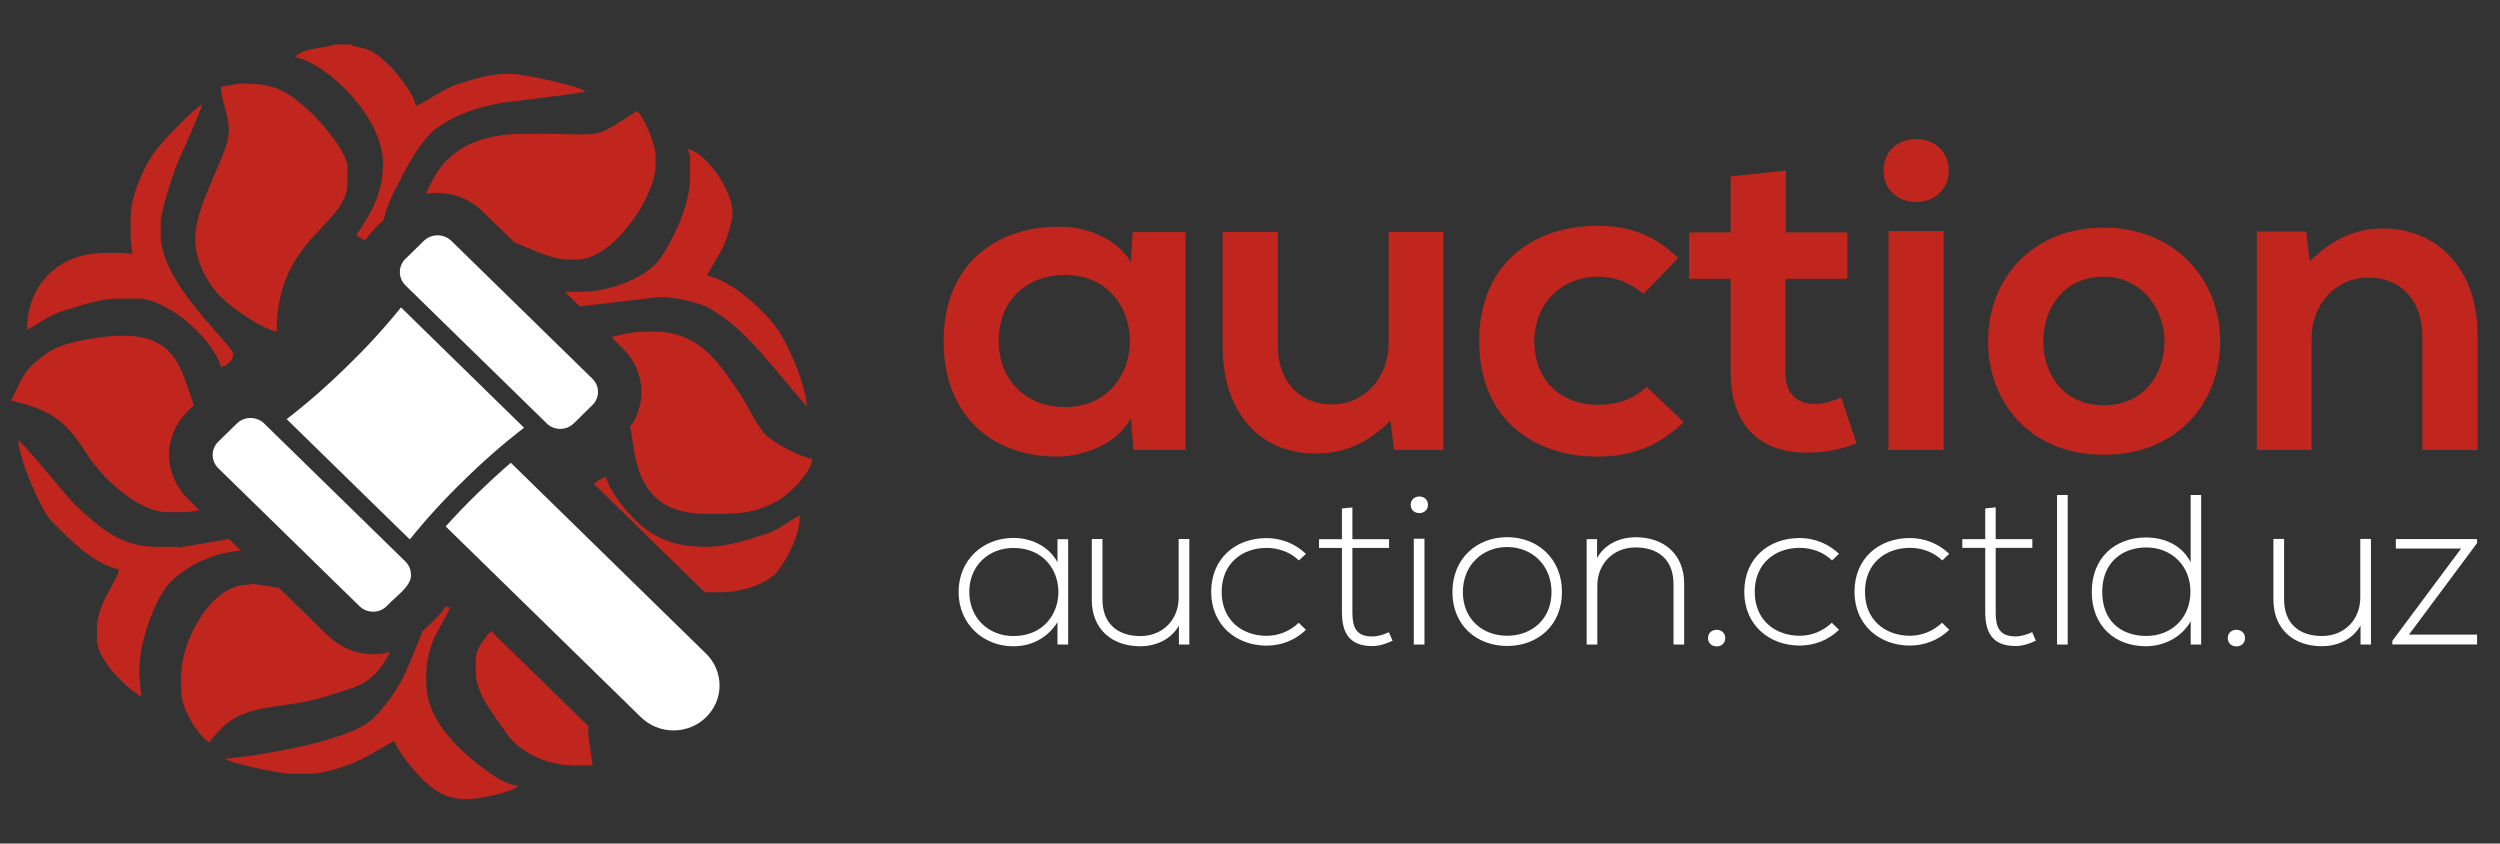 <svg width="163" height="55" viewBox="0 0 163 55" fill="none" xmlns="http://www.w3.org/2000/svg">
<rect x="0" y="0" width="163" height="55" fill="#333333" stroke="none"/>
<path fill-rule="evenodd" clip-rule="evenodd" d="M21.848 2.895H22.829C22.977 2.988 23.178 3.032 23.405 3.082C23.708 3.148 24.057 3.224 24.387 3.442C24.751 3.659 25.008 3.912 25.299 4.198C25.376 4.274 25.456 4.353 25.541 4.434C25.887 4.765 27.099 6.305 27.099 6.912C27.279 6.863 27.651 6.641 28.081 6.384C28.619 6.063 29.247 5.688 29.697 5.535C29.767 5.513 29.841 5.489 29.917 5.464C30.769 5.19 31.926 4.819 32.986 4.819H33.332C34.198 4.819 37.892 5.644 38.18 5.976C38.123 6.033 33.332 6.636 32.813 6.693C31.082 6.968 29.639 7.519 28.485 8.344C27.561 9.005 26.58 10.71 26.061 11.811C25.714 12.418 25.368 13.131 25.137 13.847C25.108 13.971 25.066 14.146 25.007 14.338L24.413 14.919V14.929C24.193 15.146 24 15.386 23.836 15.646C23.581 15.597 23.37 15.465 23.233 15.333L23.241 15.32C24.047 14.113 24.964 12.739 24.964 10.766V10.6C24.964 7.737 21.501 4.215 19.251 3.721C19.514 3.325 20.367 3.187 21.041 3.078C21.399 3.02 21.707 2.971 21.848 2.895ZM12.639 26.42C12.553 26.178 12.473 25.939 12.395 25.704C11.699 23.622 11.12 21.888 7.996 21.888C6.496 21.888 4.072 22.329 3.206 22.933C1.77 23.926 1.609 24.267 1.045 25.459C0.952 25.655 0.848 25.874 0.726 26.124C0.726 26.124 0.725 26.124 0.725 26.123V26.127C0.725 26.126 0.726 26.125 0.726 26.124C3.668 26.784 4.418 27.666 5.803 29.812C6.611 31.023 8.92 33.391 10.94 33.391H11.863C12.248 33.391 12.632 33.34 13.007 33.265L12.212 32.489V32.479C11.835 32.107 11.537 31.666 11.333 31.182C11.126 30.691 11.017 30.177 11.017 29.663C11.017 29.149 11.126 28.634 11.333 28.143C11.537 27.659 11.835 27.218 12.212 26.847V26.837L12.639 26.42ZM14.932 35.146L11.632 35.706L11.574 35.65H10.189C7.855 35.65 6.447 34.347 5.204 33.196C5.095 33.095 4.987 32.995 4.879 32.897C4.549 32.559 3.959 31.855 3.341 31.116C2.447 30.047 1.493 28.908 1.186 28.714C1.244 29.925 2.686 33.338 3.379 33.998C3.44 34.059 3.502 34.122 3.566 34.187C4.649 35.279 6.13 36.773 7.765 37.136C7.681 37.478 7.465 37.872 7.225 38.31C6.809 39.068 6.322 39.956 6.322 40.934V41.76C6.322 42.97 8.284 44.954 9.208 45.392L9.092 44.072V43.63C9.092 41.76 10.131 39.063 10.997 38.071C12.032 36.986 13.67 36.076 15.703 35.9L14.932 35.146ZM18.184 38.324L16.537 38.071L16.133 38.127C13.767 38.127 11.805 41.76 11.805 44.072V44.954C11.805 46.221 12.844 47.873 13.651 48.42V48.417C14.998 46.471 16.473 46.263 18.35 45.998C19.288 45.866 20.327 45.72 21.5 45.335C21.718 45.264 21.923 45.199 22.115 45.139C23.401 44.735 24.16 44.496 24.963 43.299C25.133 43.055 25.293 42.789 25.436 42.501C25.07 42.605 24.694 42.659 24.322 42.659C23.799 42.659 23.273 42.552 22.767 42.35C22.278 42.154 21.83 41.866 21.45 41.501L21.426 41.491L18.184 38.324ZM27.541 41.156C27.511 41.261 27.48 41.353 27.446 41.425C27.158 42.141 26.869 42.854 26.581 43.518C26.119 44.672 25.08 46.214 24.157 46.984C22.714 48.251 17.347 49.239 14.692 49.462C14.865 49.737 18.328 50.453 18.963 50.453H20.232C21.098 50.453 22.714 49.903 23.291 49.628C23.643 49.494 24.404 49.052 24.982 48.715C25.352 48.5 25.648 48.328 25.715 48.307C25.888 48.968 27.042 50.288 27.504 50.785C27.527 50.806 27.551 50.827 27.574 50.847C28.35 51.536 28.99 52.105 30.447 52.105C31.371 52.105 33.506 51.611 33.795 51.223C32.64 51.223 30.62 49.405 29.928 48.745C29.005 47.863 27.793 46.324 27.793 44.563V43.849C27.793 43.08 28.081 42.032 28.37 41.481C28.419 41.386 28.516 41.206 28.631 40.993C28.916 40.462 29.31 39.729 29.351 39.61C29.205 39.587 29.131 39.553 29.068 39.523C28.693 40.106 28.18 40.575 27.683 41.027C27.634 41.07 27.587 41.113 27.541 41.156ZM32.016 41.144C31.45 41.769 31.023 42.4 31.023 42.914V43.849C31.023 45.016 31.913 46.251 32.602 47.207C32.791 47.469 32.964 47.71 33.1 47.923C33.851 48.967 35.582 49.903 37.371 49.903H38.641L38.352 47.866V47.335L32.016 41.144ZM43.834 44.84C43.819 44.833 43.794 44.811 43.794 44.811L43.801 44.805L42.475 43.509C42.514 43.4 42.555 43.287 42.595 43.172L44.007 44.552C43.95 44.649 43.892 44.745 43.834 44.84ZM45.945 38.615H47.01C48.452 38.615 50.126 38.008 50.703 37.239C51.337 36.413 52.145 34.929 52.146 33.61C51.811 33.77 51.544 33.944 51.28 34.118C50.815 34.421 50.358 34.721 49.549 34.93C48.741 35.205 47.24 35.647 46.259 35.647H45.913C44.009 35.647 42.797 35.096 41.758 34.217C41.065 33.61 39.738 32.124 39.507 31.079C39.253 31.159 38.905 31.36 38.738 31.569L45.945 38.615ZM41.081 27.842C41.147 28.128 41.2 28.419 41.238 28.714C41.585 31.633 42.681 33.504 46.086 33.504H46.663C48.683 33.504 49.433 33.338 50.761 32.621C51.396 32.237 52.896 30.86 52.954 29.925C51.973 29.706 50.53 28.933 49.895 28.329C49.555 27.971 49.194 27.327 48.838 26.69C48.589 26.246 48.343 25.805 48.106 25.467C48.029 25.357 47.953 25.246 47.876 25.136C46.683 23.41 45.44 21.612 42.566 21.612H42.45C41.496 21.612 40.638 21.756 39.855 21.979L40.627 22.734L40.62 22.74C41.007 23.118 41.306 23.556 41.506 24.03C41.713 24.518 41.822 25.039 41.822 25.56C41.822 26.08 41.713 26.601 41.506 27.089C41.394 27.352 41.252 27.605 41.081 27.842ZM37.809 19.98L42.624 19.407C43.663 19.241 45.625 19.738 46.202 20.067C47.298 20.727 47.76 21.111 48.626 21.937C49.377 22.705 49.828 23.235 50.49 24.011C50.541 24.07 50.593 24.131 50.646 24.193L50.646 24.193C50.877 24.469 52.493 26.395 52.608 26.505C52.55 25.019 51.223 22.047 50.473 21.165C49.549 20.01 47.702 18.302 46.087 17.97C46.087 17.97 46.952 16.428 47.125 16.153C47.356 15.711 47.76 14.448 47.76 13.897C47.76 12.355 46.029 9.99 44.874 9.714C44.874 9.852 44.903 9.935 44.932 10.018C44.961 10.101 44.99 10.184 44.99 10.321V10.325V11.592C44.99 13.409 43.836 15.721 43.028 16.876C42.22 18.03 39.911 19.022 37.891 19.022H36.828L37.809 19.98ZM33.526 15.796C33.782 15.897 34.037 16.005 34.29 16.112C35.268 16.525 36.216 16.925 37.084 16.925H37.603C39.969 16.925 42.74 12.852 42.74 10.759V10.099C42.74 9.383 41.932 7.512 41.528 7.237C40.171 8.108 39.628 8.495 39.025 8.658C38.293 8.855 37.473 8.723 35.006 8.723V8.729H34.025C31.659 8.729 29.985 9.446 28.889 10.71C28.507 11.171 28.102 11.857 27.769 12.641C28.018 12.595 28.27 12.57 28.521 12.57C29.041 12.57 29.56 12.673 30.052 12.866C30.538 13.058 30.986 13.34 31.369 13.698L31.413 13.731L33.526 15.796ZM40.973 41.586C40.931 41.694 40.886 41.803 40.84 41.911L35.864 37.049C35.913 36.955 35.965 36.853 36.019 36.744L40.973 41.586ZM14.64 6.92C14.518 6.482 14.403 6.067 14.402 5.651L15.787 5.432L16.595 5.489C18.327 5.489 19.538 6.643 20.404 7.469C20.981 8.019 22.655 9.947 22.655 10.882V11.927C22.655 13.059 21.905 13.851 21.01 14.796C19.684 16.197 18.038 17.934 18.038 21.616C16.942 21.393 15.152 20.073 14.46 19.413C13.652 18.64 12.729 17.154 12.729 15.559C12.729 14.276 13.404 12.721 14.005 11.337C14.487 10.227 14.921 9.228 14.921 8.567V8.51C14.921 7.929 14.777 7.41 14.64 6.92ZM14.402 5.651V5.648C14.402 5.649 14.402 5.65 14.402 5.651ZM8.516 15.556V14.235C8.516 12.693 9.439 10.766 10.132 9.83C10.651 9.17 12.556 7.134 13.191 6.802C13.191 6.968 11.863 9.996 11.632 10.491C11.344 11.151 10.478 13.738 10.478 14.507V15.333C10.478 17.558 12.773 20.154 14.167 21.73C14.774 22.417 15.21 22.911 15.21 23.095C15.21 23.48 14.806 23.865 14.402 23.921C13.998 22.269 11.055 19.463 8.92 19.463H7.881C6.726 19.463 5.79 19.754 4.844 20.048C4.703 20.092 4.561 20.136 4.418 20.179C3.633 20.367 3.088 20.706 2.547 21.043C2.293 21.201 2.04 21.359 1.764 21.5C1.764 18.584 3.783 16.491 6.842 16.491H7.996C8.141 16.491 8.227 16.505 8.314 16.519C8.4 16.533 8.487 16.547 8.631 16.547L8.516 15.556Z" fill="#C0261D"/>
<path fill-rule="evenodd" clip-rule="evenodd" d="M36.526 27.964C36.197 27.964 35.877 27.835 35.643 27.606H35.647L26.433 18.604C26.202 18.375 26.07 18.067 26.07 17.741C26.07 17.416 26.199 17.108 26.433 16.879L27.648 15.691C27.886 15.469 28.202 15.343 28.531 15.343C28.86 15.343 29.176 15.469 29.414 15.691L38.627 24.694C38.858 24.923 38.99 25.231 38.99 25.553C38.99 25.875 38.858 26.183 38.624 26.412L37.408 27.606C37.174 27.835 36.855 27.964 36.526 27.964ZM34.168 27.888C32.789 28.95 31.465 30.11 30.236 31.325C28.991 32.529 27.802 33.822 26.719 35.172L18.691 27.328C20.066 26.266 21.39 25.105 22.622 23.891C23.875 22.68 25.056 21.393 26.146 20.044L34.168 27.888ZM24.326 39.882C23.996 39.882 23.677 39.753 23.443 39.527L14.229 30.525C13.999 30.296 13.866 29.984 13.866 29.663C13.866 29.341 13.995 29.029 14.229 28.8L15.452 27.606C15.686 27.381 16.002 27.251 16.334 27.251C16.667 27.251 16.983 27.377 17.217 27.606L26.43 36.608C26.665 36.84 26.794 37.149 26.794 37.474C26.833 38.014 26.275 38.523 25.753 38.998C25.555 39.18 25.361 39.356 25.208 39.527C24.974 39.756 24.655 39.882 24.326 39.882ZM46.035 42.619L33.305 30.173C32.67 30.717 31.933 31.394 31.115 32.184C30.29 32.986 29.611 33.706 29.058 34.323L41.795 46.768C42.359 47.316 43.119 47.624 43.914 47.624C45.57 47.624 46.915 46.31 46.915 44.692C46.915 43.916 46.599 43.169 46.035 42.619Z" fill="white"/>
<path d="M73.731 17.088C72.906 15.675 71.046 14.783 69.101 14.783C64.854 14.753 61.52 17.32 61.52 22.219C61.52 27.119 64.704 29.799 69.012 29.769C70.635 29.739 72.906 28.933 73.731 27.261L73.908 29.338H77.299V15.131H73.847L73.728 17.091L73.731 17.088ZM69.423 17.924C75.086 17.924 75.086 26.541 69.423 26.541C67.033 26.541 65.115 24.926 65.115 22.219C65.115 19.513 67.033 17.924 69.423 17.924ZM79.716 15.128V22.591C79.716 26.999 82.252 29.567 85.732 29.567C87.766 29.567 89.154 28.873 90.658 27.434L90.892 29.334H94.107V15.128H90.539V22.375C90.539 24.551 89.035 26.366 86.822 26.366C84.608 26.366 83.311 24.724 83.311 22.561V15.124H79.713L79.716 15.128ZM107.354 25.215C106.468 26.08 105.317 26.395 104.169 26.395C101.929 26.395 100.041 24.956 100.041 22.246C100.041 19.768 101.81 18.037 104.231 18.037C105.232 18.037 106.295 18.412 107.15 19.161L109.421 16.826C107.829 15.3 106.237 14.723 104.169 14.723C99.953 14.723 96.443 17.201 96.443 22.246C96.443 27.291 99.953 29.769 104.169 29.769C106.322 29.769 108.094 29.135 109.774 27.52L107.357 25.215H107.354ZM112.84 11.496V15.154H110.127V18.179H112.84V24.319C112.84 27.865 114.904 29.623 118.061 29.507C119.151 29.477 120.006 29.304 121.042 28.903L120.04 25.904C119.511 26.163 118.859 26.336 118.299 26.336C117.178 26.336 116.411 25.672 116.411 24.319V18.179H120.451V15.154H116.438V11.121L112.84 11.496ZM126.732 15.068V29.334H123.133V15.068H126.732ZM122.807 11.121C122.807 13.857 127.054 13.857 127.054 11.121C127.054 8.384 122.807 8.384 122.807 11.121ZM137.143 14.839C132.513 14.839 129.621 18.183 129.621 22.246C129.621 26.309 132.452 29.653 137.171 29.653C141.889 29.653 144.751 26.339 144.751 22.246C144.751 18.153 141.771 14.839 137.14 14.839H137.143ZM137.174 18.037C139.591 18.037 141.126 20.113 141.126 22.246C141.126 24.379 139.798 26.425 137.174 26.425C134.55 26.425 133.222 24.409 133.222 22.246C133.222 20.083 134.58 18.037 137.174 18.037ZM161.539 29.334V21.871C161.539 17.403 158.796 14.896 155.374 14.896C153.544 14.896 152.071 15.615 150.594 17.028L150.36 15.098H147.145V29.334H150.713V22.073C150.713 19.911 152.217 18.096 154.43 18.096C156.643 18.096 157.94 19.738 157.94 21.901V29.338H161.539V29.334Z" fill="#C0261D"/>
<path d="M68.948 35.156V36.658C68.364 35.587 67.213 35.073 66.072 35.073C64.107 35.073 62.501 36.492 62.501 38.592C62.501 40.692 64.11 42.138 66.072 42.138C67.21 42.138 68.265 41.637 68.948 40.566V42.025H69.644V35.156H68.948ZM66.072 35.726C69.987 35.726 69.987 41.471 66.072 41.471C64.477 41.471 63.197 40.317 63.197 38.592C63.197 36.867 64.477 35.726 66.072 35.726ZM77.543 42.025V35.142H76.848V38.967C76.848 40.386 75.836 41.455 74.386 41.471C72.862 41.484 71.881 40.652 71.881 39.093V35.142H71.185V39.106C71.185 41.01 72.482 42.138 74.359 42.138C75.34 42.124 76.325 41.733 76.865 40.788V42.025H77.547H77.543ZM84.676 40.605C84.106 41.163 83.338 41.455 82.585 41.455C80.989 41.455 79.652 40.44 79.652 38.589C79.652 36.738 80.989 35.723 82.585 35.723C83.338 35.723 84.123 35.988 84.693 36.542L85.148 36.111C84.435 35.431 83.512 35.083 82.585 35.083C80.548 35.083 78.969 36.416 78.969 38.589C78.969 40.761 80.606 42.095 82.585 42.095C83.512 42.095 84.435 41.76 85.148 41.066L84.68 40.609L84.676 40.605ZM87.494 33.152V35.156H86V35.726H87.494V39.912C87.494 41.262 87.979 42.124 89.473 42.124C89.914 42.124 90.356 41.985 90.797 41.776L90.556 41.219C90.2 41.385 89.816 41.498 89.473 41.498C88.376 41.498 88.176 40.844 88.176 39.912V35.726H90.566V35.156H88.176V33.083L87.494 33.152ZM92.875 35.126V42.025H92.179V35.126H92.875ZM91.978 32.913C91.978 33.636 93.102 33.636 93.102 32.913C93.102 32.19 91.978 32.19 91.978 32.913ZM98.269 42.118C100.248 42.118 101.84 40.785 101.84 38.599C101.84 36.413 100.245 35.023 98.269 35.023C96.293 35.023 94.698 36.413 94.698 38.599C94.698 40.785 96.293 42.118 98.269 42.118ZM98.269 41.451C96.673 41.451 95.38 40.38 95.38 38.602C95.38 36.824 96.677 35.666 98.269 35.666C99.861 35.666 101.158 36.821 101.158 38.602C101.158 40.383 99.861 41.451 98.269 41.451ZM103.45 35.152V42.022H104.145V38.197C104.145 36.778 105.157 35.709 106.607 35.693C108.131 35.68 109.112 36.512 109.112 38.071V42.022H109.808V38.058C109.808 36.154 108.511 35.026 106.634 35.026C105.653 35.039 104.668 35.431 104.129 36.376V35.152H103.446H103.45ZM111.363 41.604C111.363 42.327 112.487 42.327 112.487 41.604C112.487 40.881 111.363 40.881 111.363 41.604ZM119.432 40.602C118.862 41.159 118.095 41.451 117.341 41.451C115.746 41.451 114.408 40.436 114.408 38.585C114.408 36.734 115.746 35.719 117.341 35.719C118.095 35.719 118.879 35.985 119.449 36.539L119.904 36.108C119.191 35.428 118.268 35.079 117.341 35.079C115.304 35.079 113.726 36.413 113.726 38.585C113.726 40.758 115.362 42.091 117.341 42.091C118.268 42.091 119.191 41.756 119.904 41.063L119.436 40.605L119.432 40.602ZM126.619 40.602C126.049 41.159 125.282 41.451 124.528 41.451C122.933 41.451 121.595 40.436 121.595 38.585C121.595 36.734 122.933 35.719 124.528 35.719C125.282 35.719 126.066 35.985 126.636 36.539L127.091 36.108C126.378 35.428 125.455 35.079 124.528 35.079C122.491 35.079 120.913 36.413 120.913 38.585C120.913 40.758 122.549 42.091 124.528 42.091C125.455 42.091 126.378 41.756 127.091 41.063L126.623 40.605L126.619 40.602ZM129.437 33.149V35.152H127.943V35.723H129.437V39.909C129.437 41.259 129.923 42.121 131.416 42.121C131.858 42.121 132.299 41.982 132.74 41.773L132.499 41.216C132.143 41.382 131.759 41.494 131.416 41.494C130.32 41.494 130.119 40.841 130.119 39.909V35.723H132.509V35.152H130.119V33.079L129.437 33.149ZM134.119 32.273V42.022H134.814V32.273H134.119ZM139.941 35.693C141.563 35.693 142.816 36.861 142.816 38.572C142.816 40.284 141.591 41.464 139.941 41.464C138.291 41.464 137.065 40.489 137.065 38.585C137.065 36.681 138.362 35.693 139.941 35.693ZM142.83 32.273V36.655C142.259 35.544 141.122 35.043 139.914 35.043C137.948 35.043 136.383 36.323 136.383 38.589C136.383 40.854 137.934 42.135 139.9 42.135C141.095 42.135 142.249 41.551 142.833 40.506V42.022H143.515V32.273H142.833H142.83ZM145.25 41.604C145.25 42.327 146.374 42.327 146.374 41.604C146.374 40.881 145.25 40.881 145.25 41.604ZM154.586 42.022V35.139H153.89V38.964C153.89 40.383 152.878 41.451 151.429 41.468C149.905 41.481 148.923 40.648 148.923 39.09V35.139H148.227V39.103C148.227 41.007 149.524 42.135 151.402 42.135C152.383 42.121 153.367 41.73 153.907 40.785V42.022H154.589H154.586ZM156.209 35.763H160.466L155.981 41.783V42.018H161.505V41.378H157.064L161.505 35.411V35.146H156.209V35.756V35.763Z" fill="white"/>
</svg>
